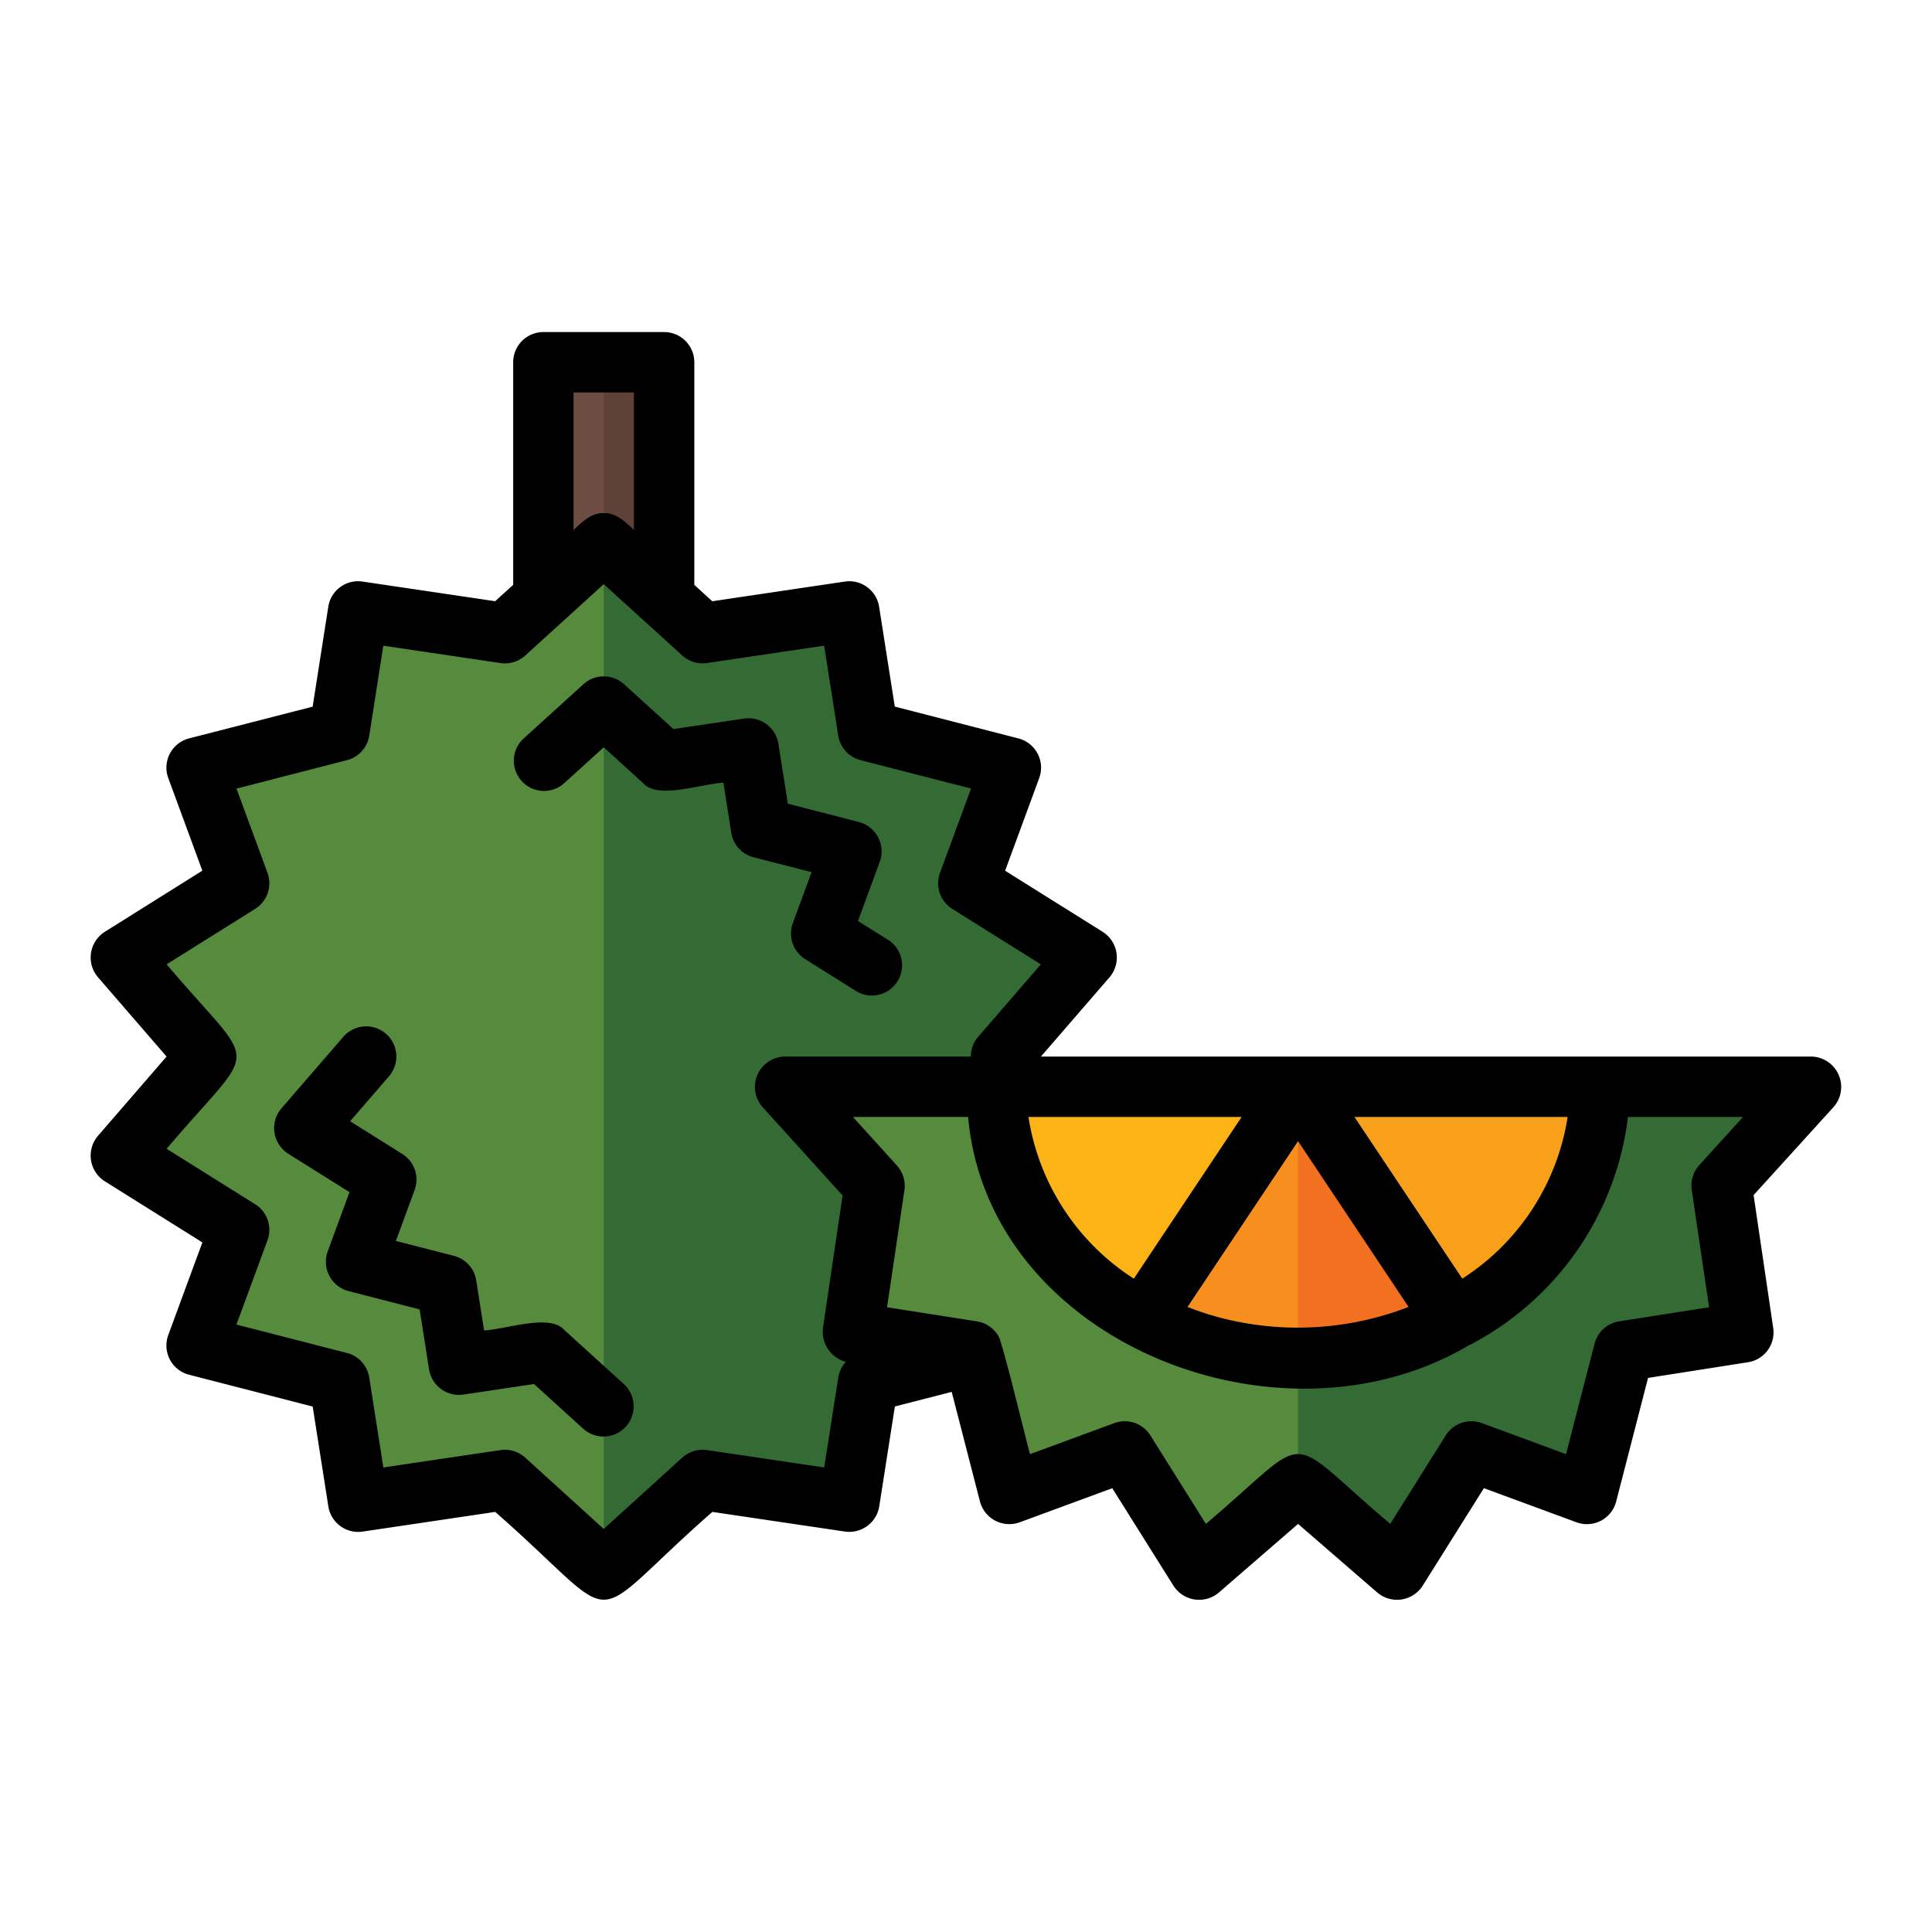 <?xml version="1.0" ?><svg data-name="Layer 1" id="Layer_1" viewBox="0 0 64 64" xmlns="http://www.w3.org/2000/svg"><defs><style>.cls-1{fill:#568b3e;}.cls-2{fill:#346a34;}.cls-3{fill:#fcb316;}.cls-4{fill:#f9a01b;}.cls-5{fill:#f78f1e;}.cls-6{fill:#f37021;}.cls-7{fill:#6d4d42;}.cls-8{fill:#5e4137;}</style></defs><polygon class="cls-1" points="57.03 39.27 57.75 44.14 53.79 44.76 52.57 49.49 48.74 48.08 46.28 52 43 49.16 39.72 52 37.26 48.08 33.43 49.49 32.21 44.76 28.25 44.14 28.97 39.28 26 36 60 36 57.03 39.27"/><polygon class="cls-2" points="57.03 39.27 57.75 44.14 53.79 44.76 52.57 49.49 48.74 48.08 46.28 52 43 49.16 43 36 60 36 57.03 39.27"/><polygon class="cls-1" points="34.02 36 26 36 28.97 39.28 28.25 44.14 32.21 44.76 32.24 44.89 28.76 45.79 28.14 49.75 23.28 49.03 20 52 16.73 49.03 11.86 49.75 11.24 45.79 6.51 44.57 7.92 40.74 4 38.28 6.84 35 4 31.72 7.92 29.26 6.51 25.43 11.24 24.21 11.86 20.25 16.72 20.97 20 18 23.27 20.97 28.14 20.25 28.76 24.21 33.49 25.43 32.08 29.26 36 31.72 33.16 35 34.02 36"/><polygon class="cls-2" points="34.02 36 26 36 28.97 39.28 28.25 44.14 32.21 44.76 32.24 44.89 28.76 45.79 28.14 49.75 23.28 49.03 20 52 20 18 23.27 20.97 28.14 20.25 28.76 24.21 33.49 25.43 32.08 29.26 36 31.72 33.16 35 34.02 36"/><path class="cls-3" d="M53,36a8.839,8.839,0,0,1-4.86,7.71,10.885,10.885,0,0,1-10.28,0A8.839,8.839,0,0,1,33,36Z"/><path class="cls-4" d="M53,36a8.839,8.839,0,0,1-4.86,7.71A10.704,10.704,0,0,1,43,45V36Z"/><path class="cls-5" d="M48.14,43.71a10.885,10.885,0,0,1-10.28,0L43,36Z"/><path class="cls-6" d="M48.14,43.71A10.704,10.704,0,0,1,43,45V36Z"/><polygon class="cls-7" points="22 12 22 19.82 20 18 18 19.82 18 12 22 12"/><polygon class="cls-8" points="22 12 22 19.82 20 18 20 12 22 12"/><path d="M60,35H34.482l2.274-2.628a1.007,1.007,0,0,0-.225-1.502l-3.235-2.026,1.129-3.069a1,1,0,0,0-.69-1.314l-4.094-1.054-.519-3.308a1.002,1.002,0,0,0-1.135-.834l-4.393.652L23,19.374V12a1,1,0,0,0-1-1H18a1,1,0,0,0-1,1v7.374l-.597.542-4.394-.651a.998.998,0,0,0-1.134.835l-.518,3.309L6.264,24.46a1.001,1.001,0,0,0-.69,1.314l1.129,3.068L3.469,30.869a1.007,1.007,0,0,0-.225,1.502L5.518,35,3.244,37.628a1.007,1.007,0,0,0,.225,1.502l3.235,2.026L5.574,44.226A1,1,0,0,0,6.264,45.54l4.094,1.054.519,3.308a1.001,1.001,0,0,0,1.135.834l4.393-.652c4.425,3.885,2.778,3.868,7.193,0l4.394.651a1.005,1.005,0,0,0,1.134-.835l.518-3.309,1.882-.483.937,3.632a1.006,1.006,0,0,0,1.314.689l3.068-1.13,2.029,3.232a1.007,1.007,0,0,0,1.501.225L43,50.482l2.626,2.273a1.006,1.006,0,0,0,1.501-.225l2.029-3.232,3.068,1.13a1,1,0,0,0,1.314-.689l1.056-4.094,3.311-.519a1.001,1.001,0,0,0,.835-1.135l-.65-4.401,2.651-2.92A1.006,1.006,0,0,0,60,35ZM48.44,42.357,44.868,37h7.062A7.778,7.778,0,0,1,48.44,42.357Zm-7.886,1.327a9.495,9.495,0,0,1-1.215-.39L43,37.803l3.661,5.491A10.173,10.173,0,0,1,40.555,43.684ZM34.069,37h7.062L37.56,42.357A7.776,7.776,0,0,1,34.069,37ZM19,13h2v4.557c-.266-.256-.609-.587-1-.557-.39-.029-.735.302-1,.557Zm8.769,32.633-.466,2.978-3.882-.575a1.016,1.016,0,0,0-.819.249L20,50.649l-2.602-2.364a1.002,1.002,0,0,0-.819-.249l-3.88.576-.467-2.978a1,1,0,0,0-.739-.815l-3.66-.941,1.028-2.793a1.001,1.001,0,0,0-.407-1.193L5.52,38.055c3.091-3.647,3.077-2.471,0-6.11l2.934-1.838a1.001,1.001,0,0,0,.407-1.193l-1.027-2.791,3.659-.941a1,1,0,0,0,.739-.814l.466-2.978,3.882.575a.999.999,0,0,0,.819-.249L20,19.351c.65.591,1.954,1.775,2.602,2.364a1.006,1.006,0,0,0,.819.249l3.88-.576.467,2.978a1,1,0,0,0,.739.815l3.66.941-1.028,2.793a1.001,1.001,0,0,0,.407,1.193l2.934,1.838-2.077,2.4A.996.996,0,0,0,32.16,35H26a1.006,1.006,0,0,0-.741,1.671l2.653,2.931-.651,4.392a1.035,1.035,0,0,0,.758,1.119A1.001,1.001,0,0,0,27.769,45.633Zm28.847-2.328-2.98.467a1.002,1.002,0,0,0-.814.738l-.944,3.66-2.792-1.028a1.001,1.001,0,0,0-1.193.407l-1.84,2.932c-3.646-3.09-2.469-3.077-6.106,0l-1.84-2.932a1.001,1.001,0,0,0-1.193-.407L34.122,48.17c-.05-.113-.974-3.982-1.068-3.942a1.001,1.001,0,0,0-.689-.456l-2.98-.467.575-3.878a1,1,0,0,0-.248-.817L28.254,37h3.816c.668,7.455,10.297,11.256,16.549,7.587l.001,0,0,0A9.85,9.85,0,0,0,53.929,37h3.811L56.29,38.598a.998.998,0,0,0-.249.818Z"/><path d="M18.685,44.05c-.476-.533-1.872-.026-2.649.023l-.26-1.656a1.001,1.001,0,0,0-.739-.815l-1.923-.494.621-1.688a1.001,1.001,0,0,0-.407-1.193l-1.73-1.084,1.288-1.489a1,1,0,0,0-1.513-1.308l-2.051,2.371a1.007,1.007,0,0,0,.225,1.502l2.031,1.272-.723,1.964a1.006,1.006,0,0,0,.689,1.314l2.357.607.312,1.986a1.004,1.004,0,0,0,1.135.835l2.342-.349,1.637,1.487a1,1,0,0,0,1.345-1.48Z"/><path d="M26.264,30.579a1.002,1.002,0,0,0,.407,1.193l1.715,1.075a1.001,1.001,0,0,0,1.062-1.695l-1.027-.643.723-1.964a1.006,1.006,0,0,0-.689-1.314l-2.357-.607-.312-1.986a1.004,1.004,0,0,0-1.135-.835l-2.342.349-1.637-1.487a1.002,1.002,0,0,0-1.345,0L17.34,24.469a1,1,0,0,0,1.345,1.48L20,24.755,21.315,25.95c.476.533,1.885.024,2.649-.023l.26,1.656a1.001,1.001,0,0,0,.739.815l1.923.494Z"/></svg>